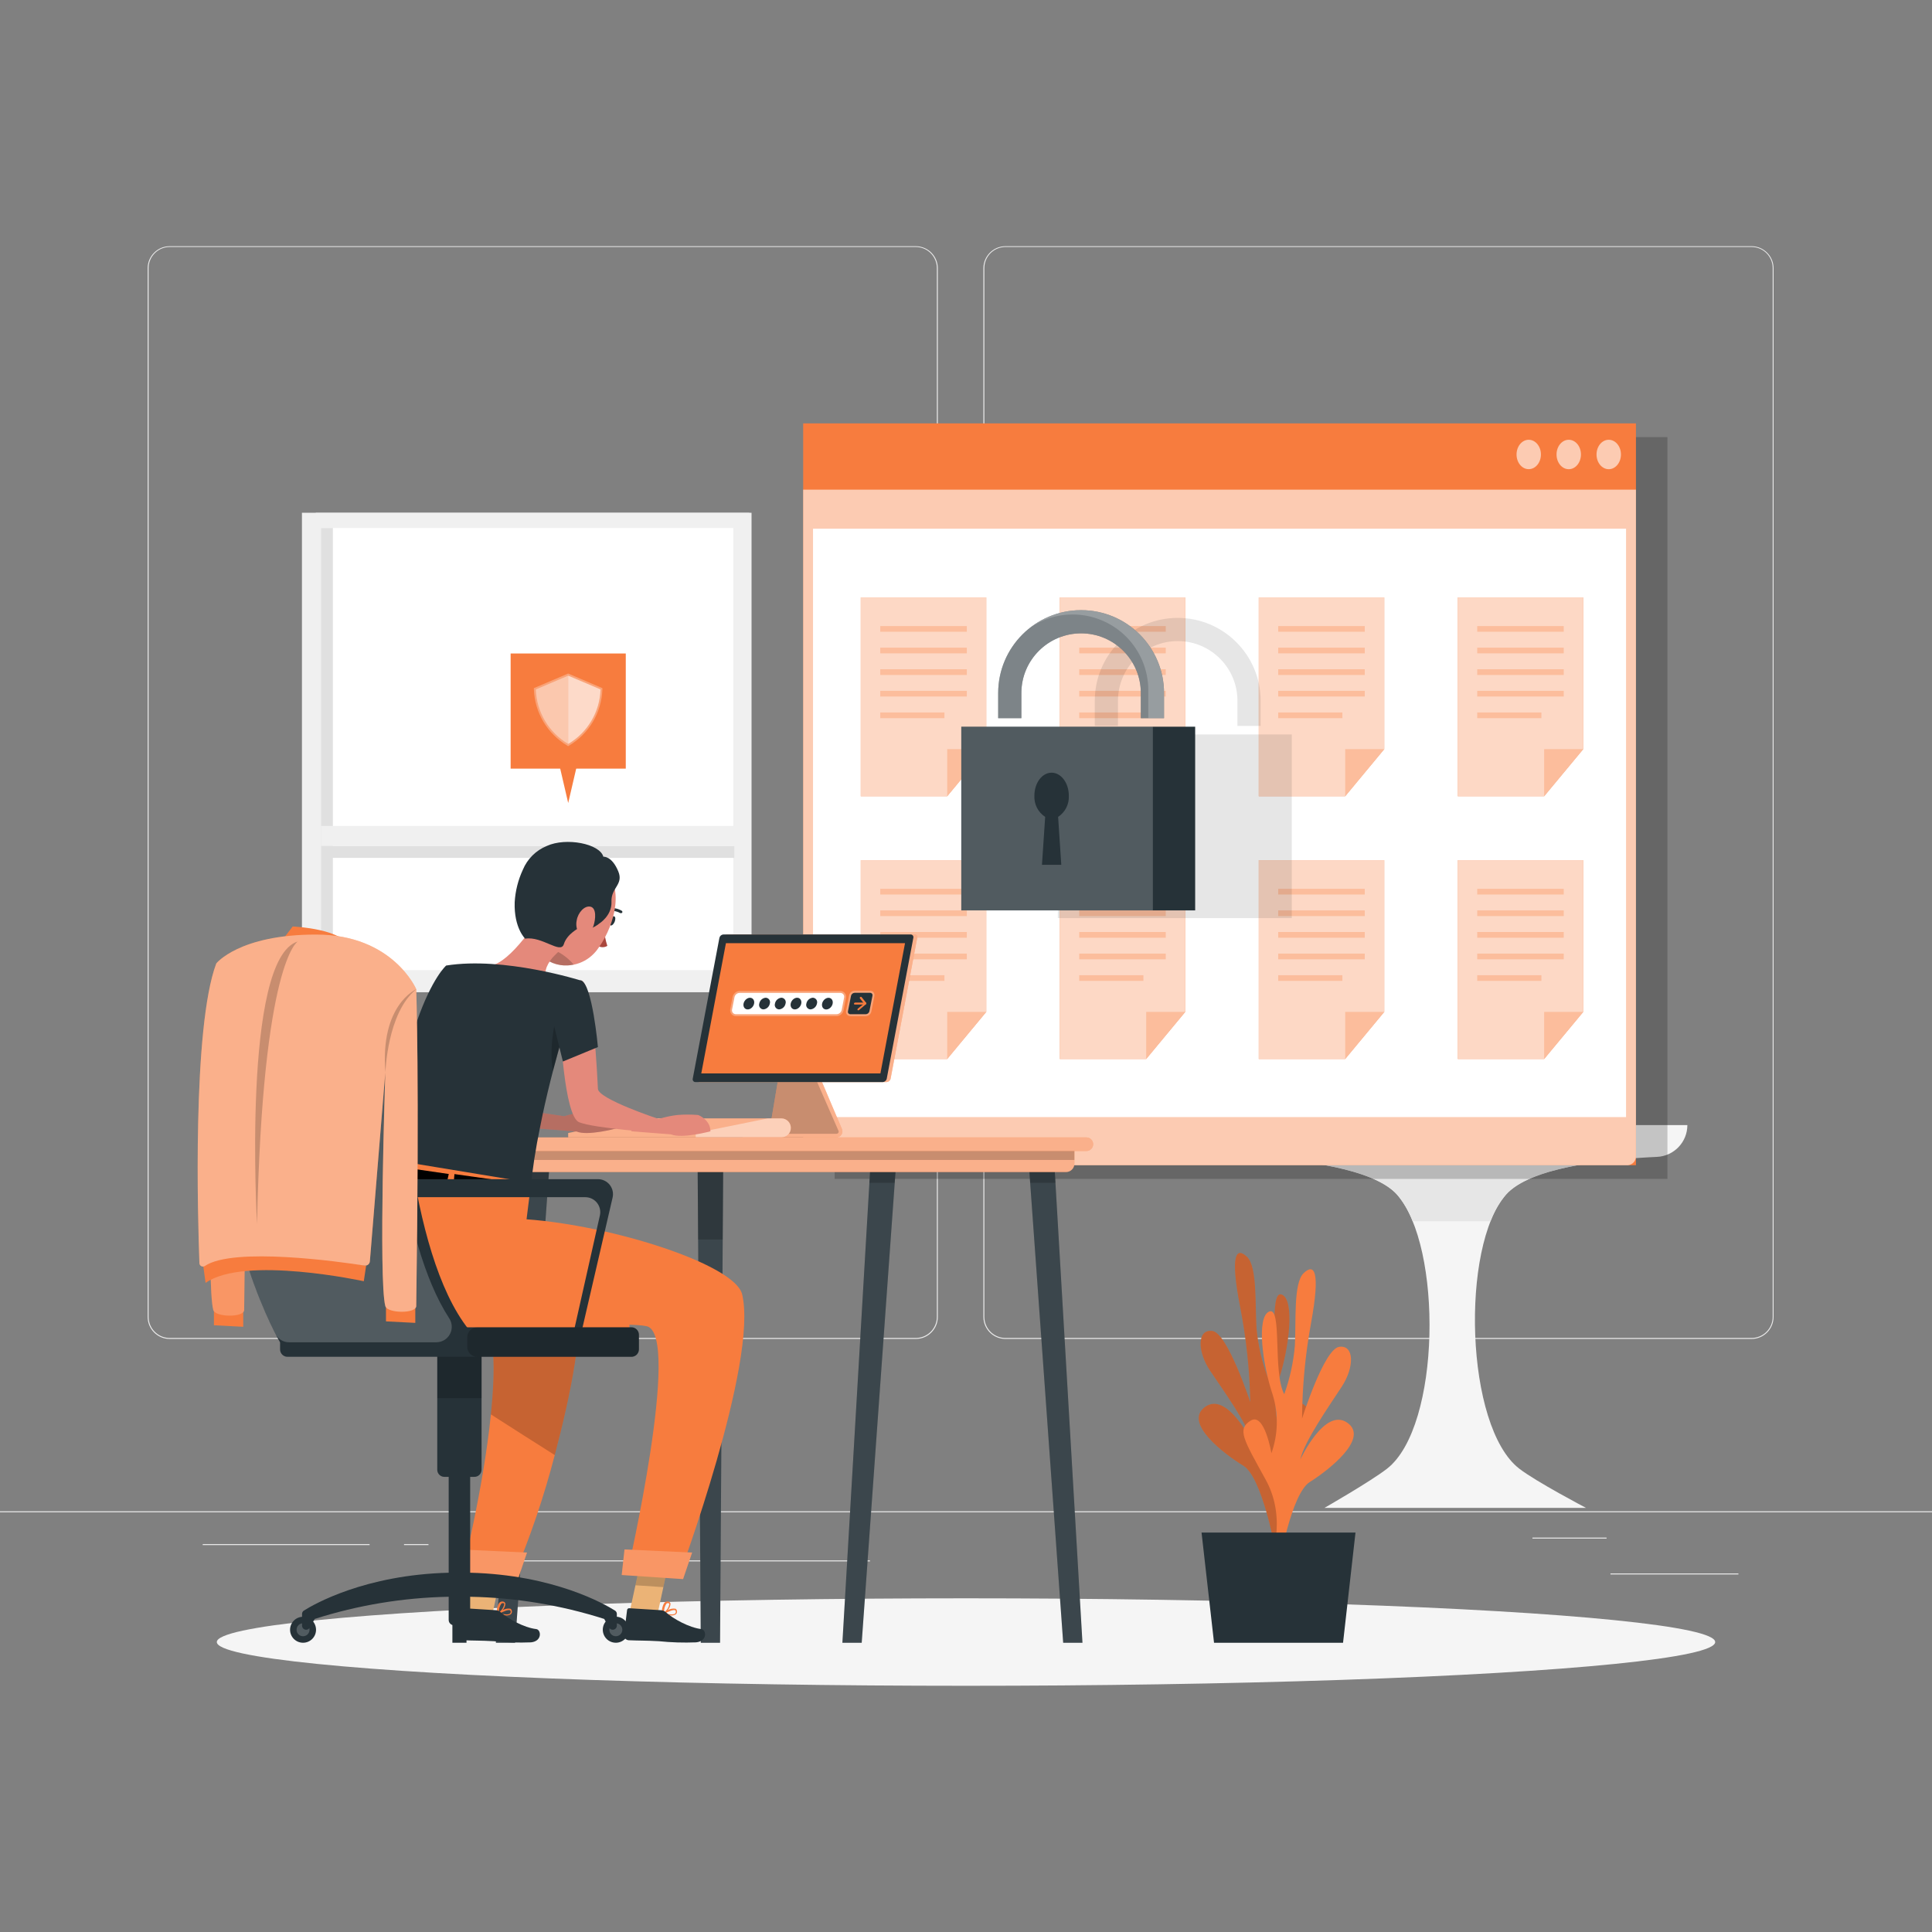 <svg version="1.1" xmlns="http://www.w3.org/2000/svg" xmlns:xlink="http://www.w3.org/1999/xlink" width="500px" height="500px" viewBox="0,0,256,256"><rect x="0" y="0" width="256" height="256" fill="#808080" stroke="none"/><g fill="none" fill-rule="nonzero" stroke="none" stroke-width="1" stroke-linecap="butt" stroke-linejoin="miter" stroke-miterlimit="10" stroke-dasharray="" stroke-dashoffset="0" font-family="none" font-weight="none" font-size="none" text-anchor="none" style="mix-blend-mode: normal"><g transform="translate(0,4.465) scale(0.512,0.512)"><g id="freepik--background-complete--inject-4"><rect x="0" y="382.4" width="500" height="0.25" fill="#ebebeb"></rect><rect x="416.78" y="398.49" width="33.12" height="0.25" fill="#ebebeb"></rect><rect x="322.53" y="401.21" width="8.69" height="0.25" fill="#ebebeb"></rect><rect x="396.59" y="389.21" width="19.19" height="0.25" fill="#ebebeb"></rect><rect x="52.46" y="390.89" width="43.19" height="0.25" fill="#ebebeb"></rect><rect x="104.56" y="390.89" width="6.33" height="0.25" fill="#ebebeb"></rect><rect x="131.47" y="395.11" width="93.68" height="0.25" fill="#ebebeb"></rect><path d="M237,337.8h-193.09c-3.15,-0.006 -5.7,-2.56 -5.7,-5.71v-271.43c0.027,-3.13 2.57,-5.655 5.7,-5.66h193.09c3.154,0 5.71,2.556 5.71,5.71v271.38c0,3.154 -2.556,5.71 -5.71,5.71zM43.91,55.2c-3.012,0.006 -5.45,2.448 -5.45,5.46v271.43c-0,3.012 2.438,5.454 5.45,5.46h193.09c3.013,-0.005 5.455,-2.447 5.46,-5.46v-271.43c-0.005,-3.013 -2.447,-5.455 -5.46,-5.46z" fill="#ebebeb"></path><path d="M453.31,337.8h-193.1c-3.151,-0.005 -5.705,-2.559 -5.71,-5.71v-271.43c0.033,-3.132 2.578,-5.655 5.71,-5.66h193.1c3.126,0.011 5.663,2.534 5.69,5.66v271.43c0,3.146 -2.544,5.699 -5.69,5.71zM260.21,55.2c-3.013,0.005 -5.455,2.447 -5.46,5.46v271.43c0.005,3.013 2.447,5.455 5.46,5.46h193.1c3.013,-0.005 5.455,-2.447 5.46,-5.46v-271.43c-0.005,-3.013 -2.447,-5.455 -5.46,-5.46z" fill="#ebebeb"></path><path d="M316.54,282.45h120.15c-0.001,4.41 -3.474,8.037 -7.88,8.23c-12.91,0.59 -32.78,2.63 -39.07,9.77c-11.75,13.32 -10.61,60.1 3.46,70.93c4.4,3.4 17.26,10.14 17.26,10.14h-67.69c0,0 12,-6.88 16.19,-10.14c14,-10.92 14.39,-57.67 2.59,-70.93c-6.05,-6.8 -24.67,-9 -37.16,-9.69c-4.409,-0.244 -7.857,-3.894 -7.85,-8.31z" fill="#f5f5f5"></path><path d="M421.8,291.12c-12.2,1 -26.82,3.39 -32.06,9.33c-1.711,2.052 -3.063,4.378 -4,6.88h-20.15c-0.949,-2.496 -2.301,-4.82 -4,-6.88c-5.26,-5.91 -20,-8.34 -32,-9.33z" fill="#e6e6e6"></path><path d="M367.72,282.51l1.64,-18.67h-23.69l-1.63,18.67z" fill="#ebebeb"></path><path d="M367.72,282.51l1.64,-18.67h1.27l-1.63,18.67z" fill="#e0e0e0"></path><path d="M365.47,280.61l1.3,-14.87h-18.85l-1.3,14.87z" fill="#f0f0f0"></path><path d="M364.03,279.38l1.08,-12.41h-15.74l-1.09,12.41z" fill="#fafafa"></path><path d="M375.4,282.45h23.79l-2.64,-30.17h-23.79z" fill="#e6e6e6"></path><path d="M375.4,282.45h-1.13l-2.64,-30.17h1.13z" fill="#e0e0e0"></path><path d="M377.56,279.38h18.94l-2.1,-24.02h-18.94z" fill="#f0f0f0"></path><path d="M378.94,277.4h15.83l-1.76,-20.06h-15.82z" fill="#fafafa"></path><path d="M386.94,266.36v0c-0.516,0.519 -1.218,0.811 -1.95,0.811c-0.732,0 -1.434,-0.292 -1.95,-0.811v0c-1.069,-1.076 -1.069,-2.814 0,-3.89v0c1.08,-1.07 2.82,-1.07 3.9,0v0c1.069,1.076 1.069,2.814 0,3.89z" fill="#ebebeb"></path><path d="M385.77,269.74v0c0.376,-0.382 0.889,-0.597 1.425,-0.597c0.536,0 1.049,0.215 1.425,0.597v0c0.592,0.57 0.774,1.444 0.461,2.203c-0.313,0.759 -1.06,1.25 -1.881,1.237v0c-0.823,0.018 -1.573,-0.471 -1.889,-1.232c-0.316,-0.76 -0.134,-1.637 0.459,-2.208z" fill="#f0f0f0"></path><rect x="-193.91" y="-248.06" transform="rotate(180)" width="112.19" height="124.08" fill="#e0e0e0"></rect><rect x="-194.5" y="-248.06" transform="rotate(180)" width="116.36" height="124.08" fill="#f0f0f0"></rect><rect x="-189.77" y="-242.35" transform="rotate(180)" width="106.7" height="114.42" fill="#ffffff"></rect><rect x="-86.15" y="-242.35" transform="rotate(180)" width="3.09" height="114.42" fill="#e0e0e0"></rect><rect x="-213.3" y="85.82" transform="rotate(-90)" width="3.09" height="104.22" fill="#e0e0e0"></rect><rect x="-191.42" y="-210.21" transform="rotate(180)" width="108.36" height="5.18" fill="#f0f0f0"></rect><path d="M378.39,145.22c0,0 1,-6.6 -3.81,-10.83c-4.81,-4.23 -4.39,-6.75 -3,-7.08c1.39,-0.33 2.64,3.91 4.76,5.07c0,0 0.07,-6 -2.08,-8.25c-2.15,-2.25 -3.28,-7.94 -1.23,-8c2.05,-0.06 2.25,3.4 2.68,5.88c0.43,2.48 2.7,6 2.7,6c0,0 0.44,-5.4 1.83,-7.62c1.39,-2.22 -2.31,-7.3 -0.88,-9.52c1.43,-2.22 4,2 3.75,6.77c-0.25,4.77 -3.38,9.84 -2.64,14.81c0,0 1.4,-3.49 2.65,-3.81c1.25,-0.32 2.53,-2.62 3.37,-3.48c0.84,-0.86 1.91,2.11 0,4.86c-1.91,2.75 -6.76,10.11 -6,16.05z" fill="#e6e6e6"></path><path d="M375.51,142.22l-1.58,9.89c-0.243,1.461 0.174,2.955 1.14,4.079c0.965,1.124 2.379,1.761 3.86,1.741h1.68c1.481,0.02 2.895,-0.618 3.86,-1.741c0.965,-1.124 1.383,-2.617 1.14,-4.079l-1.61,-9.89z" fill="#f5f5f5"></path><rect x="287.94" y="154.28" width="111.4" height="5.72" fill="#e6e6e6"></rect><rect x="293.07" y="133.18" width="4.91" height="21.1" fill="#f0f0f0"></rect><rect x="316.8" y="133.18" width="4.91" height="21.1" fill="#f0f0f0"></rect><rect x="316.147" y="189.941" transform="rotate(-9.78)" width="4.91" height="21.1" fill="#f0f0f0"></rect><rect x="299.15" y="135.96" width="4.91" height="18.32" fill="#f0f0f0"></rect><rect x="310.43" y="135.96" width="4.91" height="18.32" fill="#f0f0f0"></rect><rect x="338.91" y="135.96" width="4.91" height="18.32" fill="#f0f0f0"></rect><rect x="286.073" y="203.283" transform="rotate(-12.53)" width="4.91" height="18.32" fill="#f0f0f0"></rect><rect x="305.85" y="132.13" width="2.45" height="22.15" fill="#f0f0f0"></rect><rect x="335.04" y="132.13" width="2.45" height="22.15" fill="#f0f0f0"></rect><rect x="-399.35" y="-202.73" transform="rotate(180)" width="111.4" height="5.72" fill="#e6e6e6"></rect><rect x="-394.22" y="-197.01" transform="rotate(180)" width="4.91" height="21.1" fill="#f0f0f0"></rect><rect x="-370.49" y="-197.01" transform="rotate(180)" width="4.91" height="21.1" fill="#f0f0f0"></rect><rect x="-368.424" y="-136.39" transform="rotate(-170.22)" width="4.91" height="21.1" fill="#f0f0f0"></rect><rect x="-388.14" y="-197.01" transform="rotate(180)" width="4.91" height="18.32" fill="#f0f0f0"></rect><rect x="-376.86" y="-197.01" transform="rotate(180)" width="4.91" height="18.32" fill="#f0f0f0"></rect><rect x="-348.38" y="-197.01" transform="rotate(180)" width="4.91" height="18.32" fill="#f0f0f0"></rect><rect x="-394.128" y="-114.201" transform="rotate(-167.47)" width="4.91" height="18.32" fill="#f0f0f0"></rect><rect x="-381.44" y="-197.01" transform="rotate(180)" width="2.45" height="22.15" fill="#f0f0f0"></rect><rect x="-352.25" y="-197.01" transform="rotate(180)" width="2.45" height="22.15" fill="#f0f0f0"></rect><rect x="-322.55" y="-196.82" transform="rotate(180)" width="23.91" height="16.51" fill="#f5f5f5"></rect></g><g id="freepik--Shadow--inject-4" fill="#f5f5f5"><ellipse cx="250" cy="416.24" rx="193.89" ry="11.32" id="freepik--path--inject-4"></ellipse></g><g id="freepik--Plant--inject-4"><path d="M332.47,391.23c0,0 -5,-10.8 0.7,-21.46c5.7,-10.66 7.3,-13.16 3.7,-15.34c-3.6,-2.18 -5.27,8.57 -5.27,8.57c-1.791,-4.836 -1.977,-10.12 -0.53,-15.07c2.51,-7.71 4.09,-20.26 0.66,-21.61c-3.43,-1.35 -0.65,15.66 -3.63,21.46c-1.517,-4.069 -2.495,-8.318 -2.91,-12.64c-0.41,-6.19 0.23,-16.08 -2.48,-18.61c-2.71,-2.53 -4.44,-0.79 -1.78,12.88c1.599,8.161 2.482,16.446 2.64,24.76c0,0 -5.87,-17.92 -9.82,-18.44c-3.95,-0.52 -3.94,5.28 -0.56,10.31c3.38,5.03 9.89,14.05 10.95,18.69c0,0 -6.45,-13.48 -12.25,-9.35c-5.8,4.13 5.05,12.28 9.89,15.22c4.84,2.94 8.2,21.39 8.2,21.39z" fill="#f77c3e"></path><path d="M332.47,391.23c0,0 -5,-10.8 0.7,-21.46c5.7,-10.66 7.3,-13.16 3.7,-15.34c-3.6,-2.18 -5.27,8.57 -5.27,8.57c-1.791,-4.836 -1.977,-10.12 -0.53,-15.07c2.51,-7.71 4.09,-20.26 0.66,-21.61c-3.43,-1.35 -0.65,15.66 -3.63,21.46c-1.517,-4.069 -2.495,-8.318 -2.91,-12.64c-0.41,-6.19 0.23,-16.08 -2.48,-18.61c-2.71,-2.53 -4.44,-0.79 -1.78,12.88c1.599,8.161 2.482,16.446 2.64,24.76c0,0 -5.87,-17.92 -9.82,-18.44c-3.95,-0.52 -3.94,5.28 -0.56,10.31c3.38,5.03 9.89,14.05 10.95,18.69c0,0 -6.45,-13.48 -12.25,-9.35c-5.8,4.13 5.05,12.28 9.89,15.22c4.84,2.94 8.2,21.39 8.2,21.39z" fill="#000000" opacity="0.2"></path><path d="M328.56,395.66c0,0 4.82,-10.88 -1,-21.44c-5.82,-10.56 -7.46,-13.06 -3.88,-15.29c3.58,-2.23 5.36,8.44 5.36,8.44c1.734,-4.858 1.857,-10.146 0.35,-15.08c-2.6,-7.66 -4.33,-20.19 -0.91,-21.59c3.42,-1.4 0.84,15.65 3.88,21.4c1.472,-4.091 2.4,-8.357 2.76,-12.69c0.34,-6.19 -0.42,-16.07 2.26,-18.64c2.68,-2.57 4.43,-0.85 1.93,12.85c-1.503,8.182 -2.286,16.481 -2.34,24.8c0,0 5.66,-18 9.6,-18.58c3.94,-0.58 4,5.22 0.68,10.3c-3.32,5.08 -9.71,14.2 -10.73,18.85c0,0 6.29,-13.58 12.14,-9.53c5.85,4.05 -4.9,12.35 -9.7,15.37c-4.8,3.02 -7.94,21.51 -7.94,21.51z" fill="#f77c3e"></path><path d="M350.8,387.91h-39.84l3.23,28.51h33.39z" fill="#263238"></path></g><g id="freepik--Window--inject-4"><rect x="216.01" y="104.4" width="215.52" height="191.98" rx="2.48" ry="0" fill="#000000" opacity="0.2"></rect><rect x="207.86" y="100.85" width="215.52" height="191.98" rx="2.48" ry="0" fill="#f77c3e"></rect><path d="M207.86,118v172.36c-0.107,1.229 0.776,2.324 2,2.48h211.46c1.248,-0.127 2.165,-1.23 2.06,-2.48v-172.36z" fill="#ffffff" opacity="0.6"></path><rect x="210.41" y="128.11" width="210.41" height="152.27" fill="#ffffff"></rect><ellipse cx="416.34" cy="108.9" rx="3.16" ry="3.81" fill="#ffffff" opacity="0.6"></ellipse><ellipse cx="405.99" cy="108.9" rx="3.16" ry="3.81" fill="#ffffff" opacity="0.6"></ellipse><path d="M398.79,108.9c0,2.1 -1.41,3.8 -3.16,3.8c-1.75,0 -3.15,-1.7 -3.15,-3.8c0,-2.1 1.41,-3.81 3.15,-3.81c1.74,0 3.16,1.7 3.16,3.81z" fill="#ffffff" opacity="0.6"></path><path d="M255.24,145.89v39.27l-10.1,12.18h-22.37v-51.45z" fill="#f77c3e"></path><path d="M255.24,145.89v39.27l-10.1,12.18h-22.37v-51.45z" fill="#ffffff" opacity="0.7"></path><path d="M255.24,185.16l-10.1,12.18v-12.18z" fill="#f77c3e" opacity="0.3"></path><rect x="227.81" y="153.31" width="22.4" height="1.47" fill="#f77c3e" opacity="0.3"></rect><rect x="227.81" y="158.89" width="22.4" height="1.47" fill="#f77c3e" opacity="0.3"></rect><rect x="227.81" y="164.48" width="22.4" height="1.48" fill="#f77c3e" opacity="0.3"></rect><rect x="227.81" y="170.07" width="22.4" height="1.47" fill="#f77c3e" opacity="0.3"></rect><rect x="227.81" y="175.66" width="16.61" height="1.48" fill="#f77c3e" opacity="0.3"></rect><path d="M306.74,145.89v39.27l-10.1,12.18h-22.37v-51.45z" fill="#f77c3e"></path><path d="M306.74,145.89v39.27l-10.1,12.18h-22.37v-51.45z" fill="#ffffff" opacity="0.7"></path><path d="M306.74,185.16l-10.1,12.18v-12.18z" fill="#f77c3e" opacity="0.3"></path><rect x="279.3" y="153.31" width="22.4" height="1.47" fill="#f77c3e" opacity="0.3"></rect><rect x="279.3" y="158.89" width="22.4" height="1.47" fill="#f77c3e" opacity="0.3"></rect><rect x="279.3" y="164.48" width="22.4" height="1.48" fill="#f77c3e" opacity="0.3"></rect><rect x="279.3" y="170.07" width="22.4" height="1.47" fill="#f77c3e" opacity="0.3"></rect><rect x="279.3" y="175.66" width="16.61" height="1.48" fill="#f77c3e" opacity="0.3"></rect><path d="M358.24,145.89v39.27l-10.1,12.18h-22.37v-51.45z" fill="#f77c3e"></path><path d="M358.24,145.89v39.27l-10.1,12.18h-22.37v-51.45z" fill="#ffffff" opacity="0.7"></path><path d="M358.24,185.16l-10.1,12.18v-12.18z" fill="#f77c3e" opacity="0.3"></path><rect x="330.8" y="153.31" width="22.4" height="1.47" fill="#f77c3e" opacity="0.3"></rect><rect x="330.8" y="158.89" width="22.4" height="1.47" fill="#f77c3e" opacity="0.3"></rect><rect x="330.8" y="164.48" width="22.4" height="1.48" fill="#f77c3e" opacity="0.3"></rect><rect x="330.8" y="170.07" width="22.4" height="1.47" fill="#f77c3e" opacity="0.3"></rect><rect x="330.8" y="175.66" width="16.61" height="1.48" fill="#f77c3e" opacity="0.3"></rect><path d="M409.74,145.89v39.27l-10.11,12.18h-22.36v-51.45z" fill="#f77c3e"></path><path d="M409.74,145.89v39.27l-10.11,12.18h-22.36v-51.45z" fill="#ffffff" opacity="0.7"></path><path d="M409.74,185.16l-10.11,12.18v-12.18z" fill="#f77c3e" opacity="0.3"></path><rect x="382.3" y="153.31" width="22.4" height="1.47" fill="#f77c3e" opacity="0.3"></rect><rect x="382.3" y="158.89" width="22.4" height="1.47" fill="#f77c3e" opacity="0.3"></rect><rect x="382.3" y="164.48" width="22.4" height="1.48" fill="#f77c3e" opacity="0.3"></rect><rect x="382.3" y="170.07" width="22.4" height="1.47" fill="#f77c3e" opacity="0.3"></rect><rect x="382.3" y="175.66" width="16.61" height="1.48" fill="#f77c3e" opacity="0.3"></rect><path d="M255.24,213.89v39.27l-10.1,12.18h-22.37v-51.45z" fill="#f77c3e"></path><path d="M255.24,213.89v39.27l-10.1,12.18h-22.37v-51.45z" fill="#ffffff" opacity="0.7"></path><path d="M255.24,253.16l-10.1,12.18v-12.18z" fill="#f77c3e" opacity="0.3"></path><rect x="227.81" y="221.31" width="22.4" height="1.47" fill="#f77c3e" opacity="0.3"></rect><rect x="227.81" y="226.89" width="22.4" height="1.47" fill="#f77c3e" opacity="0.3"></rect><rect x="227.81" y="232.48" width="22.4" height="1.48" fill="#f77c3e" opacity="0.3"></rect><rect x="227.81" y="238.07" width="22.4" height="1.48" fill="#f77c3e" opacity="0.3"></rect><rect x="227.81" y="243.66" width="16.61" height="1.47" fill="#f77c3e" opacity="0.3"></rect><path d="M306.74,213.89v39.27l-10.1,12.18h-22.37v-51.45z" fill="#f77c3e"></path><path d="M306.74,213.89v39.27l-10.1,12.18h-22.37v-51.45z" fill="#ffffff" opacity="0.7"></path><path d="M306.74,253.16l-10.1,12.18v-12.18z" fill="#f77c3e" opacity="0.3"></path><rect x="279.3" y="221.31" width="22.4" height="1.47" fill="#f77c3e" opacity="0.3"></rect><rect x="279.3" y="226.89" width="22.4" height="1.47" fill="#f77c3e" opacity="0.3"></rect><rect x="279.3" y="232.48" width="22.4" height="1.48" fill="#f77c3e" opacity="0.3"></rect><rect x="279.3" y="238.07" width="22.4" height="1.48" fill="#f77c3e" opacity="0.3"></rect><rect x="279.3" y="243.66" width="16.61" height="1.47" fill="#f77c3e" opacity="0.3"></rect><path d="M358.24,213.89v39.27l-10.1,12.18h-22.37v-51.45z" fill="#f77c3e"></path><path d="M358.24,213.89v39.27l-10.1,12.18h-22.37v-51.45z" fill="#ffffff" opacity="0.7"></path><path d="M358.24,253.16l-10.1,12.18v-12.18z" fill="#f77c3e" opacity="0.3"></path><rect x="330.8" y="221.31" width="22.4" height="1.47" fill="#f77c3e" opacity="0.3"></rect><rect x="330.8" y="226.89" width="22.4" height="1.47" fill="#f77c3e" opacity="0.3"></rect><rect x="330.8" y="232.48" width="22.4" height="1.48" fill="#f77c3e" opacity="0.3"></rect><rect x="330.8" y="238.07" width="22.4" height="1.48" fill="#f77c3e" opacity="0.3"></rect><rect x="330.8" y="243.66" width="16.61" height="1.47" fill="#f77c3e" opacity="0.3"></rect><path d="M409.74,213.89v39.27l-10.11,12.18h-22.36v-51.45z" fill="#f77c3e"></path><path d="M409.74,213.89v39.27l-10.11,12.18h-22.36v-51.45z" fill="#ffffff" opacity="0.7"></path><path d="M409.74,253.16l-10.11,12.18v-12.18z" fill="#f77c3e" opacity="0.3"></path><rect x="382.3" y="221.31" width="22.4" height="1.47" fill="#f77c3e" opacity="0.3"></rect><rect x="382.3" y="226.89" width="22.4" height="1.47" fill="#f77c3e" opacity="0.3"></rect><rect x="382.3" y="232.48" width="22.4" height="1.48" fill="#f77c3e" opacity="0.3"></rect><rect x="382.3" y="238.07" width="22.4" height="1.48" fill="#f77c3e" opacity="0.3"></rect><rect x="382.3" y="243.66" width="16.61" height="1.47" fill="#f77c3e" opacity="0.3"></rect></g><g id="freepik--Padlock--inject-4"><rect x="273.78" y="181.35" width="60.53" height="47.54" rx="4.35" ry="0" fill="#000000" opacity="0.1"></rect><g fill="#000000" opacity="0.1"><path d="M326.25,179.14h-6v-6.49c0,-8.538 -6.922,-15.46 -15.46,-15.46c-8.538,0 -15.46,6.922 -15.46,15.46v6.49h-6v-6.49c0,-11.852 9.608,-21.46 21.46,-21.46c11.852,0 21.46,9.608 21.46,21.46z"></path></g><rect x="248.78" y="179.35" width="60.53" height="47.54" rx="4.35" ry="0" fill="#263238"></rect><rect x="248.78" y="179.35" width="49.58" height="47.54" rx="4.35" ry="0" fill="#ffffff" opacity="0.2"></rect><path d="M276.61,197.19c0,-3.28 -2,-5.94 -4.46,-5.94c-2.46,0 -4.45,2.66 -4.45,5.94c-0.121,2.2 0.943,4.298 2.79,5.5l-0.83,12.4h5l-0.82,-12.4c1.836,-1.21 2.891,-3.304 2.77,-5.5z" fill="#263238"></path><path d="M301.25,177.14h-6v-6.49c0,-8.538 -6.922,-15.46 -15.46,-15.46c-8.538,0 -15.46,6.922 -15.46,15.46v6.49h-6v-6.49c0,-11.852 9.608,-21.46 21.46,-21.46c11.852,0 21.46,9.608 21.46,21.46z" fill="#263238"></path><g fill="#ffffff" opacity="0.4"><path d="M301.25,177.14h-6v-6.49c0,-8.538 -6.922,-15.46 -15.46,-15.46c-8.538,0 -15.46,6.922 -15.46,15.46v6.49h-6v-6.49c0,-11.852 9.608,-21.46 21.46,-21.46c11.852,0 21.46,9.608 21.46,21.46z"></path></g><path d="M301.25,170.65v6.49h-4.07v-7.23c0,-5.2 -2.066,-10.187 -5.744,-13.863c-3.678,-3.676 -8.666,-5.74 -13.866,-5.737c-3.935,-0.012 -7.777,1.193 -11,3.45c6.458,-5.065 15.241,-5.998 22.62,-2.403c7.378,3.595 12.057,11.086 12.05,19.293z" fill="#ffffff" opacity="0.2"></path></g><g id="freepik--Desk--inject-4"><path d="M216.46,285.63h-24.24v-0.93h5.47c0.759,-0.007 1.406,-0.553 1.54,-1.3l2.45,-14.58l0.48,-2.87h8.3l7.43,17.52c0.205,0.48 0.156,1.031 -0.132,1.466c-0.288,0.435 -0.776,0.696 -1.298,0.694z" fill="#f77c3e"></path><path d="M216.46,285.63h-24.24v-0.93h5.47c0.759,-0.007 1.406,-0.553 1.54,-1.3l2.45,-14.58l0.48,-2.87h8.3l7.43,17.52c0.205,0.48 0.156,1.031 -0.132,1.466c-0.288,0.435 -0.776,0.696 -1.298,0.694z" fill="#ffffff" opacity="0.4"></path><path d="M216.49,284.7h-18.8c0.759,-0.007 1.406,-0.553 1.54,-1.3l2.45,-14.58h8.7l6.62,15.11c0.075,0.171 0.058,0.368 -0.046,0.524c-0.103,0.156 -0.278,0.248 -0.464,0.246z" fill="#000000" opacity="0.2"></path><path d="M229.49,271.32h-48.49c-0.224,0.01 -0.439,-0.087 -0.58,-0.26c-0.142,-0.173 -0.193,-0.403 -0.14,-0.62l6.9,-36.44c0.104,-0.481 0.509,-0.838 1,-0.88h48.48c0.223,-0.011 0.438,0.086 0.579,0.26c0.14,0.174 0.189,0.404 0.131,0.62l-6.88,36.43c-0.1,0.485 -0.507,0.847 -1,0.89z" fill="#f77c3e"></path><path d="M229.49,271.32h-48.49c-0.224,0.01 -0.439,-0.087 -0.58,-0.26c-0.142,-0.173 -0.193,-0.403 -0.14,-0.62l6.9,-36.44c0.104,-0.481 0.509,-0.838 1,-0.88h48.48c0.223,-0.011 0.438,0.086 0.579,0.26c0.14,0.174 0.189,0.404 0.131,0.62l-6.88,36.43c-0.1,0.485 -0.507,0.847 -1,0.89z" fill="#ffffff" opacity="0.4"></path><path d="M228.49,271.32h-48.49c-0.224,0.01 -0.439,-0.087 -0.58,-0.26c-0.142,-0.173 -0.193,-0.403 -0.14,-0.62l6.9,-36.44c0.104,-0.481 0.509,-0.838 1,-0.88h48.48c0.223,-0.011 0.438,0.086 0.579,0.26c0.14,0.174 0.189,0.404 0.131,0.62l-6.88,36.43c-0.1,0.485 -0.507,0.847 -1,0.89z" fill="#263238"></path><path d="M227.85,269.08h-46.36l6.38,-33.71h46.35z" fill="#f77c3e"></path><path d="M147.05,285.63v-1.14l18.66,-3.77h36.51c1.353,0 2.45,1.097 2.45,2.45v0c0,1.355 -1.095,2.454 -2.45,2.46z" fill="#f77c3e"></path><path d="M204.67,283.18c0.001,0.648 -0.254,1.27 -0.71,1.73c-0.463,0.459 -1.088,0.718 -1.74,0.72h-55.17v-1.13l18.67,-3.78h36.5c0.652,-0 1.276,0.259 1.736,0.721c0.46,0.462 0.717,1.087 0.714,1.739z" fill="#ffffff" opacity="0.4"></path><path d="M204.67,283.18c0.001,0.648 -0.254,1.27 -0.71,1.73c-0.463,0.459 -1.088,0.718 -1.74,0.72h-22.17v-1.13l18.67,-3.78h3.5c0.652,-0 1.276,0.259 1.736,0.721c0.46,0.462 0.717,1.087 0.714,1.739z" fill="#ffffff" opacity="0.4"></path><path d="M218.01,416.42h5l8.97,-124.94h-6.63z" fill="#263238"></path><path d="M218.01,416.42h5l8.53,-118.74l0.44,-6h-6.63l-0.35,6z" fill="#ffffff" opacity="0.1"></path><path d="M225,297.38h6.54l0.44,-5.7h-6.63z" fill="#000000" opacity="0.2"></path><path d="M181.36,416.42h4.99l0.82,-124.94h-6.63z" fill="#263238"></path><path d="M180.54,291.68l0.13,20.16l0.68,104.58h5l0.68,-104.58l0.13,-20.16z" fill="#ffffff" opacity="0.1"></path><path d="M180.54,291.68l0.13,20.38h6.36l0.13,-20.38z" fill="#000000" opacity="0.2"></path><path d="M128.33,416.42h4.99l8.98,-124.94h-6.63z" fill="#263238"></path><path d="M128.32,416.42h5l8.54,-118.74l0.44,-6h-6.63l-0.36,6z" fill="#ffffff" opacity="0.1"></path><path d="M135.31,297.38h6.55l0.44,-5.7h-6.63z" fill="#000000" opacity="0.2"></path><path d="M275.15,416.42h4.99l-7.34,-124.94h-6.62z" fill="#263238"></path><path d="M266.18,291.68l0.44,6l8.53,118.74h4.99l-6.98,-118.74l-0.36,-6z" fill="#ffffff" opacity="0.1"></path><path d="M272.8,291.68h-6.62l0.44,5.7h6.54z" fill="#000000" opacity="0.2"></path><path transform="translate(408.47,582.95) rotate(180)" d="M132.58,288.35h143.31c1.193,0 2.16,0.967 2.16,2.16v4.1h-147.63v-4.1c0,-1.193 0.967,-2.16 2.16,-2.16z" fill="#f77c3e"></path><path transform="translate(408.47,582.95) rotate(180)" d="M132.58,288.35h143.31c1.193,0 2.16,0.967 2.16,2.16v4.1h-147.63v-4.1c0,-1.193 0.967,-2.16 2.16,-2.16z" fill="#ffffff" opacity="0.4"></path><rect x="-278.05" y="-291.47" transform="rotate(180)" width="147.64" height="3.13" fill="#000000" opacity="0.2"></rect><path d="M127.32,289.16h153.83c0.972,0 1.76,-0.788 1.76,-1.76v0c0,-0.972 -0.788,-1.76 -1.76,-1.76h-153.83c-0.972,0 -1.76,0.788 -1.76,1.76v0c0,0.972 0.788,1.76 1.76,1.76z" fill="#f77c3e"></path><path d="M127.32,289.16h153.83c0.972,0 1.76,-0.788 1.76,-1.76v0c0,-0.972 -0.788,-1.76 -1.76,-1.76h-153.83c-0.972,0 -1.76,0.788 -1.76,1.76v0c0,0.972 0.788,1.76 1.76,1.76z" fill="#ffffff" opacity="0.4"></path><path d="M190.44,254.26c-0.444,-0.004 -0.864,-0.205 -1.146,-0.549c-0.282,-0.344 -0.397,-0.795 -0.314,-1.231l0.62,-3.19c0.18,-0.897 0.965,-1.544 1.88,-1.55h26c0.447,-0.001 0.87,0.201 1.15,0.55c0.288,0.34 0.403,0.794 0.31,1.23l-0.62,3.19c-0.172,0.897 -0.956,1.547 -1.87,1.55z" fill="#ffffff" opacity="0.3"></path><path d="M216.45,253.76h-26c-0.3,0.005 -0.586,-0.125 -0.779,-0.353c-0.194,-0.229 -0.275,-0.532 -0.221,-0.827l0.63,-3.2c0.125,-0.663 0.705,-1.142 1.38,-1.14h26c0.3,-0.005 0.586,0.125 0.779,0.353c0.194,0.229 0.275,0.532 0.221,0.827l-0.62,3.2c-0.13,0.664 -0.713,1.143 -1.39,1.14z" fill="#ffffff"></path><ellipse cx="-94.616" cy="302.674" transform="rotate(-55.03)" rx="1.61" ry="1.28" fill="#263238"></ellipse><path d="M199.23,251c-0.147,0.822 -0.828,1.441 -1.66,1.51c-0.363,-0.011 -0.701,-0.192 -0.911,-0.489c-0.21,-0.297 -0.269,-0.675 -0.159,-1.021c0.15,-0.82 0.83,-1.438 1.66,-1.51c0.365,0.007 0.705,0.187 0.916,0.485c0.211,0.298 0.268,0.678 0.154,1.025z" fill="#263238"></path><path d="M203.3,251c-0.15,0.82 -0.83,1.438 -1.66,1.51c-0.365,-0.008 -0.705,-0.188 -0.918,-0.485c-0.212,-0.297 -0.273,-0.677 -0.162,-1.025c0.154,-0.821 0.837,-1.439 1.67,-1.51c0.363,0.011 0.701,0.192 0.911,0.489c0.21,0.297 0.269,0.675 0.159,1.021z" fill="#263238"></path><ellipse cx="-87.616" cy="312.67" transform="rotate(-55.03)" rx="1.61" ry="1.28" fill="#263238"></ellipse><path d="M211.43,251c-0.154,0.821 -0.837,1.439 -1.67,1.51c-0.363,-0.011 -0.701,-0.192 -0.911,-0.489c-0.21,-0.297 -0.269,-0.675 -0.159,-1.021c0.153,-0.818 0.831,-1.435 1.66,-1.51c0.365,0.008 0.705,0.188 0.918,0.485c0.212,0.297 0.273,0.677 0.162,1.025z" fill="#263238"></path><ellipse cx="-82.973" cy="319.336" transform="rotate(-55.03)" rx="1.61" ry="1.28" fill="#263238"></ellipse><path d="M220.08,254.26c-0.34,0.004 -0.664,-0.147 -0.88,-0.41c-0.231,-0.278 -0.316,-0.649 -0.23,-1l0.79,-4c0.143,-0.675 0.731,-1.163 1.42,-1.18h4c0.34,-0.004 0.664,0.147 0.88,0.41c0.231,0.278 0.316,0.649 0.23,1l-0.79,4c-0.143,0.675 -0.731,1.163 -1.42,1.18z" fill="#ffffff" opacity="0.3"></path><path d="M220.08,253.76h4c0.441,-0.023 0.815,-0.331 0.92,-0.76l0.79,-4c0.051,-0.19 0.009,-0.392 -0.114,-0.546c-0.122,-0.154 -0.31,-0.241 -0.506,-0.234h-4c-0.45,0.021 -0.831,0.34 -0.93,0.78l-0.79,4c-0.044,0.189 0.003,0.387 0.127,0.536c0.124,0.149 0.31,0.232 0.503,0.224z" fill="#263238"></path><path d="M222.11,252.75c-0.061,0.002 -0.12,-0.023 -0.16,-0.07c-0.074,-0.12 -0.044,-0.277 0.07,-0.36l1.59,-1.32l-1.06,-1.32c-0.08,-0.119 -0.048,-0.28 0.07,-0.36c0.099,-0.09 0.251,-0.09 0.35,0l1.2,1.5c0.08,0.119 0.048,0.28 -0.07,0.36l-1.79,1.5c-0.056,0.046 -0.127,0.071 -0.2,0.07z" fill="#f77c3e"></path><path d="M223.91,251.25h-2.7c-0.063,0.002 -0.123,-0.026 -0.163,-0.075c-0.039,-0.049 -0.053,-0.114 -0.037,-0.175c0.032,-0.142 0.155,-0.244 0.3,-0.25h2.69c0.063,-0.002 0.123,0.026 0.163,0.075c0.039,0.049 0.053,0.114 0.037,0.175c-0.031,0.138 -0.149,0.24 -0.29,0.25z" fill="#f77c3e"></path></g><g id="freepik--speech-bubble--inject-4"><rect x="-161.95" y="-190.2" transform="rotate(180)" width="29.8" height="29.8" rx="4.12" ry="0" fill="#f77c3e"></rect><path d="M144.72,189.08l2.33,10.02l2.33,-10.02z" fill="#f77c3e"></path><path d="M146.79,184.23c-5.153,-3.072 -8.398,-8.545 -8.62,-14.54v-0.32l8.87,-3.78l8.86,3.78v0.32c-0.209,5.996 -3.453,11.474 -8.61,14.54l-0.26,0.16z" fill="#ffffff" opacity="0.3"></path><path d="M147.05,166.14l8.37,3.56c-0.186,5.827 -3.345,11.153 -8.37,14.11z" fill="#ffffff" opacity="0.6"></path><path d="M147.05,166.14l-8.38,3.56c0.188,5.829 3.351,11.156 8.38,14.11z" fill="#ffffff" opacity="0.4"></path></g><g id="freepik--Character--inject-4"><g id="freepik--group--inject-4"><path d="M139,279.11l7,1.05c1.589,-0.505 3.224,-0.857 4.88,-1.05c1.797,-0.148 3.603,-0.148 5.4,0c0,0 3.17,1.19 3.17,4.22c0,0 -7.39,2 -10.22,0.79l-10.23,-0.79z" fill="#e4897b"></path><path d="M139,279.11l7,1.05c1.589,-0.505 3.224,-0.857 4.88,-1.05c1.797,-0.148 3.603,-0.148 5.4,0c0,0 3.17,1.19 3.17,4.22c0,0 -7.39,2 -10.22,0.79l-10.23,-0.79z" fill="#000000" opacity="0.2"></path><path d="M156.34,231.84c0.109,1.439 0.391,2.859 0.84,4.23c-0.748,0.46 -1.692,0.46 -2.44,0z" fill="#aa473d"></path><path d="M159.07,229.84c-0.27,0.65 -0.75,1.07 -1.08,0.93c-0.33,-0.14 -0.36,-0.76 -0.1,-1.41c0.26,-0.65 0.75,-1.06 1.08,-0.93c0.33,0.13 0.36,0.77 0.1,1.41z" fill="#263238"></path><path d="M160.71,227.6c-0.059,0.018 -0.121,0.018 -0.18,0c-1.077,-0.633 -2.382,-0.743 -3.55,-0.3c-0.179,0.091 -0.399,0.019 -0.49,-0.16c-0.091,-0.179 -0.019,-0.399 0.16,-0.49c1.39,-0.566 2.965,-0.444 4.25,0.33c0.083,0.05 0.142,0.131 0.165,0.225c0.023,0.094 0.006,0.193 -0.045,0.275c-0.075,0.091 -0.193,0.137 -0.31,0.12z" fill="#263238"></path><path d="M154.39,237.28c-0.23,0.28 -0.46,0.55 -0.71,0.8c-1.4,1.455 -3.211,2.449 -5.19,2.85c-0.501,0.102 -1.009,0.168 -1.52,0.2c-2.724,0.17 -5.379,-0.895 -7.23,-2.9c-0.825,-0.896 -1.458,-1.951 -1.86,-3.1c-1.79,-4.8 0,-8.58 2.59,-15.23c1.171,-3.169 3.898,-5.508 7.208,-6.182c3.311,-0.674 6.735,0.412 9.052,2.872c5.18,5.46 1.7,15.49 -2.34,20.69z" fill="#e4897b"></path><path d="M148.49,240.93c-0.501,0.102 -1.009,0.168 -1.52,0.2c-2.724,0.17 -5.379,-0.895 -7.23,-2.9c0.642,-0.646 1.365,-1.207 2.15,-1.67c2.575,0.791 4.866,2.309 6.6,4.37z" fill="#000000" opacity="0.2"></path><path d="M126.93,241.18c0.66,4.68 10.9,6.43 10.9,6.43c0,0 5,2.3 5.26,0.3c-2.09,-2.42 -2.32,-4.53 -1.6,-6.38c0.478,-1.129 1.178,-2.149 2.06,-3c0.47,-0.488 0.967,-0.949 1.49,-1.38l-3.13,-12.82c-2.25,4.9 -9.91,16.15 -14.98,16.85z" fill="#e4897b"></path><path d="M156.15,213c0,0 2.19,-0.27 3.87,3.81c1.41,3.43 -1.92,4.18 -1.77,7.83c0.15,3.65 -3.2,5.68 -3.2,5.68c0,0 -2.8,2.42 -5.19,1.11c0,0 -3.12,1.53 -3.94,4.2c-0.82,2.67 -5.65,-2.15 -10,-1.42c0,0 -2.94,-2.75 -2.72,-9.43c0.166,-2.901 0.879,-5.744 2.1,-8.38c1.165,-2.82 3.413,-5.053 6.24,-6.2c4.97,-2.26 13.68,-0.58 14.61,2.8z" fill="#263238"></path><path d="M149.26,229.42c-0.306,1.347 0.01,2.761 0.86,3.85c1.06,1.16 2.77,-0.31 3.46,-2.34c0.6,-1.81 0.81,-4.64 -0.75,-5c-1.56,-0.36 -3.24,1.54 -3.57,3.49z" fill="#e4897b"></path><path d="M150.36,245.05c-1.433,4 -2.713,7.833 -3.84,11.5c-0.72,2.28 -1.38,4.51 -2,6.66c-0.507,1.807 -0.98,3.56 -1.42,5.26c-0.21,0.82 -0.42,1.63 -0.62,2.43c-1.1,4.41 -2,8.43 -2.69,12c-1.165,5.573 -2.03,11.204 -2.59,16.87l-39.2,-4.94c1.36,-6.74 2.42,-12.63 3.9,-19c0.82,-3.48 1.75,-7.1 3,-11.07c0.84,-2.85 1.82,-5.88 3,-9.17c3.94,-11.3 7.57,-14.43 7.57,-14.43c14.99,-2.4 34.89,3.89 34.89,3.89z" fill="#263238"></path><path d="M163.41,279.84l7,1.05c1.589,-0.505 3.224,-0.857 4.88,-1.05c1.8,-0.148 3.61,-0.148 5.41,0c0,0 3.16,1.19 3.16,4.22c0,0 -7.38,2 -10.22,0.79l-10.22,-0.79z" fill="#e4897b"></path><path d="M120.08,409.11l7.31,0.13l3.64,-16.85l-7.3,-0.13z" fill="#ebb376"></path><path d="M123.73,392.26l7.3,0.14l-2.08,9.63l-7.23,-0.48z" fill="#000000" opacity="0.2"></path><path d="M143.57,367.85c-2.785,10.724 -6.345,21.231 -10.65,31.44l-13.33,-1c0,0 5.47,-21.37 7.45,-40.95c1.23,-12.08 1.12,-22.08 -2.42,-22.85c-2.22,-0.49 -7.43,-0.48 -14.11,-0.32v-24.9c18.73,3.85 37.37,11.1 38.79,16.92c1.98,8.19 -1.48,25.53 -5.73,41.66z" fill="#f77c3e"></path><path d="M118.17,398.89l15.88,1.06l2.34,-6.87l-17.5,-0.81z" fill="#f77c3e"></path><path d="M118.17,398.89l15.88,1.06l2.34,-6.87l-17.5,-0.81z" fill="#ffffff" opacity="0.2"></path><path d="M128.49,408.88h0.15c0,0 0.17,0.05 0.19,0.07c0.02,0.02 0,0 0,0h0.06c0.618,0.196 1.255,0.323 1.9,0.38c0.481,0.089 0.978,-0.007 1.39,-0.27c0.267,-0.233 0.373,-0.601 0.27,-0.94c-0.032,-0.22 -0.171,-0.411 -0.37,-0.51c-0.691,-0.11 -1.398,0.024 -2,0.38c0.43,-0.454 0.685,-1.046 0.72,-1.67c-0.06,-0.303 -0.312,-0.531 -0.62,-0.56c-0.284,-0.042 -0.574,0.026 -0.81,0.19c-0.77,0.66 -0.89,2.73 -0.89,2.85v0zM129.28,408.46l-0.15,0.08c-0.047,-0.79 0.167,-1.574 0.61,-2.23c0.097,-0.098 0.232,-0.149 0.37,-0.14h0.09c0.24,0 0.29,0.16 0.3,0.26c-0.154,0.799 -0.587,1.518 -1.22,2.03zM129.38,408.82c0.88,-0.49 2.13,-1 2.6,-0.81c0.095,0.05 0.159,0.143 0.17,0.25c0.06,0.214 -0.001,0.444 -0.16,0.6c-0.36,0.32 -1.32,0.3 -2.61,-0.04z" fill="#f77c3e"></path><path d="M128.32,408l-8.19,-0.51c-0.284,-0.029 -0.539,0.176 -0.57,0.46v0l-0.8,6.45c-0.046,0.706 0.485,1.317 1.19,1.37c2.86,0.13 4.23,0.05 7.83,0.25c3.195,0.329 6.41,0.429 9.62,0.3c3,-0.29 2.67,-3.3 1.36,-3.44c-3.13,-0.36 -7.26,-2.65 -9.22,-4.39c-0.34,-0.296 -0.77,-0.469 -1.22,-0.49z" fill="#263238"></path><path d="M143.57,367.85c-5,-3.15 -10.81,-6.86 -16.53,-10.53c1.23,-12.08 1.12,-22.08 -2.42,-22.85c-2.22,-0.49 -7.43,-0.48 -14.11,-0.32v-24.88c18.73,3.85 37.37,11.1 38.79,16.92c1.98,8.19 -1.48,25.53 -5.73,41.66z" fill="#000000" opacity="0.2"></path><path d="M162.81,409.11l7.31,0.13l3.64,-16.85l-7.3,-0.13z" fill="#ebb376"></path><path d="M166.46,392.26l7.3,0.14l-2.08,9.63l-7.23,-0.48z" fill="#000000" opacity="0.2"></path><path d="M136.27,306.83l1.18,-9.44l-38.17,-6.29c0,0 -12.49,24.74 -6.38,36.9c5.61,11.12 65.27,4.49 74.45,6.5c9.18,2.01 -5,63.81 -5,63.81l13.34,1c0,0 20.6,-55.6 16.37,-73.09c-1.88,-7.65 -33.33,-17.76 -55.79,-19.39z" fill="#f77c3e"></path><path d="M160.9,398.89l15.88,1.06l2.34,-6.87l-17.5,-0.81z" fill="#f77c3e"></path><path d="M160.9,398.89l15.88,1.06l2.34,-6.87l-17.5,-0.81z" fill="#ffffff" opacity="0.2"></path><path d="M171.22,408.88h0.15c0,0 0.17,0.05 0.19,0.07c0.02,0.02 0,0 0,0h0.06c0.618,0.196 1.255,0.323 1.9,0.38c0.481,0.089 0.978,-0.007 1.39,-0.27c0.267,-0.233 0.373,-0.601 0.27,-0.94c-0.032,-0.22 -0.171,-0.411 -0.37,-0.51c-0.691,-0.11 -1.398,0.024 -2,0.38c0.43,-0.454 0.685,-1.046 0.72,-1.67c-0.06,-0.303 -0.312,-0.531 -0.62,-0.56c-0.284,-0.042 -0.574,0.026 -0.81,0.19c-0.77,0.66 -0.89,2.73 -0.89,2.85v0zM172.01,408.46l-0.15,0.08c-0.047,-0.79 0.167,-1.574 0.61,-2.23c0.097,-0.098 0.232,-0.149 0.37,-0.14h0.09c0.24,0 0.29,0.16 0.3,0.26c-0.153,0.802 -0.589,1.523 -1.23,2.03zM172.11,408.82c0.88,-0.49 2.13,-1 2.6,-0.81c0.095,0.05 0.159,0.143 0.17,0.25c0.06,0.214 -0.001,0.444 -0.16,0.6c-0.36,0.32 -1.32,0.3 -2.61,-0.04z" fill="#f77c3e"></path><path d="M171.05,408l-8.19,-0.51c-0.284,-0.029 -0.539,0.176 -0.57,0.46v0l-0.8,6.45c-0.046,0.706 0.485,1.317 1.19,1.37c2.86,0.13 4.23,0.05 7.83,0.25c3.195,0.329 6.41,0.429 9.62,0.3c3.05,-0.29 2.68,-3.3 1.36,-3.44c-3.13,-0.36 -7.26,-2.65 -9.22,-4.39c-0.34,-0.296 -0.77,-0.469 -1.22,-0.49z" fill="#263238"></path><path d="M97.88,295.4l17.68,2.32l0.58,-2.61l-17.72,-2.58z" fill="#000000"></path><path d="M117.61,295.13l-0.22,2.59l16.35,2.25v-2.57z" fill="#000000"></path><path d="M134.75,297.55v2.42l2.38,0.31v-2.34z" fill="#000000"></path><path d="M146.52,256.55c-0.72,2.28 -1.38,4.51 -2,6.66c-0.507,1.807 -0.98,3.56 -1.42,5.26c-1.23,-6.7 1,-14.7 1,-14.7z" fill="#000000" opacity="0.2"></path><path d="M150.36,245c3.19,0.65 4.24,25.44 4.38,28.08c0.14,2.64 15.66,7.77 15.66,7.77v3.61c0,0 -16.64,-1.16 -20.53,-2.75c-3.89,-1.59 -4.87,-24.55 -4.87,-24.55z" fill="#e4897b"></path><path d="M150.36,245c2.93,0.91 4.38,17.26 4.38,17.26l-9.06,3.74l-2.25,-9.09c0,0 -0.64,-1.85 0.62,-5.75c1.83,-5.69 6.31,-6.16 6.31,-6.16z" fill="#263238"></path></g><path d="M82.78,326.52h72.22c4.369,0 7.91,3.541 7.91,7.91v4.23h-88.04v-4.23c0,-4.369 3.541,-7.91 7.91,-7.91z" fill="#f77c3e"></path><path d="M106.27,296.45h48.49c1.184,-0 2.303,0.54 3.04,1.467c0.736,0.927 1.009,2.14 0.74,3.293l-8.67,37.45h-2l7.38,-32.82c0.262,-1.149 -0.014,-2.355 -0.75,-3.276c-0.736,-0.921 -1.851,-1.456 -3.03,-1.454h-44.21z" fill="#263238"></path><path d="M124.63,340v31.65c0,1.016 -0.824,1.84 -1.84,1.84h-7.79c-1.016,0 -1.84,-0.824 -1.84,-1.84v-31.65z" fill="#263238"></path><path d="M81.79,413.06c0,-1.856 -1.504,-3.36 -3.36,-3.36c-1.856,0 -3.36,1.504 -3.36,3.36c0,1.856 1.504,3.36 3.36,3.36c1.856,0 3.36,-1.504 3.36,-3.36z" fill="#263238"></path><path d="M80.11,413.06c0,-0.928 -0.752,-1.68 -1.68,-1.68c-0.928,0 -1.68,0.752 -1.68,1.68c0,0.928 0.752,1.68 1.68,1.68c0.926,-0.005 1.675,-0.754 1.68,-1.68z" fill="#ffffff" opacity="0.2"></path><path d="M162.74,413.06c0.004,-1.365 -0.816,-2.597 -2.076,-3.122c-1.26,-0.524 -2.712,-0.236 -3.677,0.729c-0.965,0.965 -1.253,2.417 -0.729,3.677c0.524,1.26 1.757,2.08 3.122,2.076c1.853,-0.005 3.355,-1.507 3.36,-3.36z" fill="#263238"></path><path d="M161.06,413.06c0,-0.928 -0.752,-1.68 -1.68,-1.68c-0.928,0 -1.68,0.752 -1.68,1.68c0,0.928 0.752,1.68 1.68,1.68c0.926,-0.005 1.675,-0.754 1.68,-1.68z" fill="#ffffff" opacity="0.2"></path><path d="M121.68,398.3v-36.18h-5.56v36.18c-21.66,0.56 -34.83,8.13 -37.46,9.79c-0.316,0.187 -0.504,0.533 -0.49,0.9v3c-0.003,0.283 0.108,0.555 0.307,0.756c0.199,0.201 0.47,0.314 0.753,0.314v0c0.381,-0.003 0.731,-0.209 0.92,-0.54l1.29,-2.26c11.222,-3.579 22.903,-5.512 34.68,-5.74v6c-0,0.365 0.146,0.715 0.405,0.972c0.259,0.257 0.61,0.4 0.975,0.398h2.81c0.757,0 1.37,-0.613 1.37,-1.37v-6c11.78,0.227 23.465,2.161 34.69,5.74l1.28,2.26c0.19,0.334 0.545,0.54 0.93,0.54v0c0.587,-0.005 1.06,-0.483 1.06,-1.07v-3c0.014,-0.367 -0.174,-0.713 -0.49,-0.9c-2.64,-1.66 -15.8,-9.23 -37.47,-9.79z" fill="#263238"></path><rect x="117.08" y="409.69" width="3.65" height="6.73" fill="#263238"></rect><rect x="113.19" y="339.97" width="11.44" height="13.15" fill="#000000" opacity="0.2"></rect><path d="M165.35,336.71v3.78c0,0.514 -0.205,1.006 -0.569,1.368c-0.364,0.362 -0.858,0.564 -1.371,0.562h-89c-0.513,0.003 -1.005,-0.2 -1.368,-0.562c-0.363,-0.363 -0.565,-0.855 -0.562,-1.368v-3.78c0,-1.066 0.864,-1.93 1.93,-1.93h89c1.068,-0 1.935,0.862 1.94,1.93z" fill="#263238"></path><path d="M124.4,338.66h-51.93c0,0 -16.47,-27.44 -16.47,-72.78v-16.65c0.006,-6.844 5.556,-12.39 12.4,-12.39h22c6.693,-0.003 12.179,5.31 12.39,12c0.63,23.4 4.07,73.99 21.61,89.82z" fill="#263238"></path><path d="M113,338.66h-38.19c-1.472,0.007 -2.824,-0.812 -3.5,-2.12c-3.76,-7.24 -15.31,-32.67 -15.31,-70.66v-16.65c0,-6.843 5.547,-12.39 12.39,-12.39h19c6.693,-0.003 12.179,5.31 12.39,12c0.57,20.87 3.37,63.48 16.47,83.61c0.806,1.215 0.887,2.773 0.211,4.066c-0.676,1.292 -2.002,2.114 -3.461,2.144z" fill="#ffffff" opacity="0.2"></path><path d="M165.35,336.71v3.78c0,1.066 -0.864,1.93 -1.93,1.93h-39.89c-0.691,0.003 -1.355,-0.27 -1.845,-0.758c-0.49,-0.488 -0.765,-1.151 -0.765,-1.842v-2.43c0,-1.441 1.169,-2.61 2.61,-2.61h39.88c1.068,-0 1.935,0.862 1.94,1.93z" fill="#000000" opacity="0.2"></path><path d="M72.45,235.37l3.3,-4.32c0,0 14.09,0.64 14.43,5.79c0.34,5.15 -17.73,-1.47 -17.73,-1.47z" fill="#f77c3e"></path><path d="M63.19,248.3c0,0 0.86,22.9 0,82c0,2 -7.46,1.92 -8,0c-1.79,-6.73 0,-60.47 0,-60.47" fill="#f77c3e"></path><path d="M55.36,330.6l7.59,0.26v3.79l-7.59,-0.39z" fill="#f77c3e"></path><path d="M63.19,248.3c0,0 0.86,22.9 0,82c0,2 -7.46,1.92 -8,0c-1.79,-6.73 0,-60.47 0,-60.47" fill="#ffffff" opacity="0.2"></path><path d="M51.61,318.22c-0.41,-10.9 -1.9,-61 4.36,-77.6c0,0 5.89,-7.48 25.82,-7.48c19.93,0 25.93,14.15 25.93,14.15c0,0 0.86,22.89 0,82c0,2 -7.46,1.93 -8,0c-1.79,-6.72 0,-60.47 0,-60.47l-4,48.9c-0.03,0.331 -0.194,0.636 -0.455,0.842c-0.261,0.206 -0.596,0.296 -0.925,0.248c-6.29,-1 -34,-4.89 -41.33,0.11c-0.27,0.174 -0.612,0.192 -0.899,0.049c-0.287,-0.144 -0.478,-0.428 -0.501,-0.749z" fill="#f77c3e"></path><path d="M99.89,329.59l7.59,0.26v3.79l-7.59,-0.39z" fill="#f77c3e"></path><path d="M94.75,318.86l-0.6,4c0,0 -30.93,-6.74 -40.95,0.44l-0.6,-4.43c0,0 7.74,-7.14 42.15,-0.01z" fill="#f77c3e"></path><path d="M51.61,318.22c-0.41,-10.9 -1.9,-61 4.36,-77.6c0,0 5.89,-7.48 25.82,-7.48c19.93,0 25.93,14.15 25.93,14.15c0,0 0.86,22.89 0,82c0,2 -7.46,1.93 -8,0c-1.79,-6.72 0,-60.47 0,-60.47l-4,48.9c-0.03,0.331 -0.194,0.636 -0.455,0.842c-0.261,0.206 -0.596,0.296 -0.925,0.248c-6.29,-1 -34,-4.89 -41.33,0.11c-0.27,0.174 -0.612,0.192 -0.899,0.049c-0.287,-0.144 -0.478,-0.428 -0.501,-0.749z" fill="#ffffff" opacity="0.4"></path><path d="M99.75,268.82c0,0 0.44,-15.52 8,-21.53c-0.03,0 -9.45,4.05 -8,21.53z" fill="#000000" opacity="0.2"></path><path d="M77.07,234.93c0,0 -9.1,5 -10.55,73.13c0,0 -3.96,-68.73 10.55,-73.13z" fill="#000000" opacity="0.2"></path></g></g></g></svg>